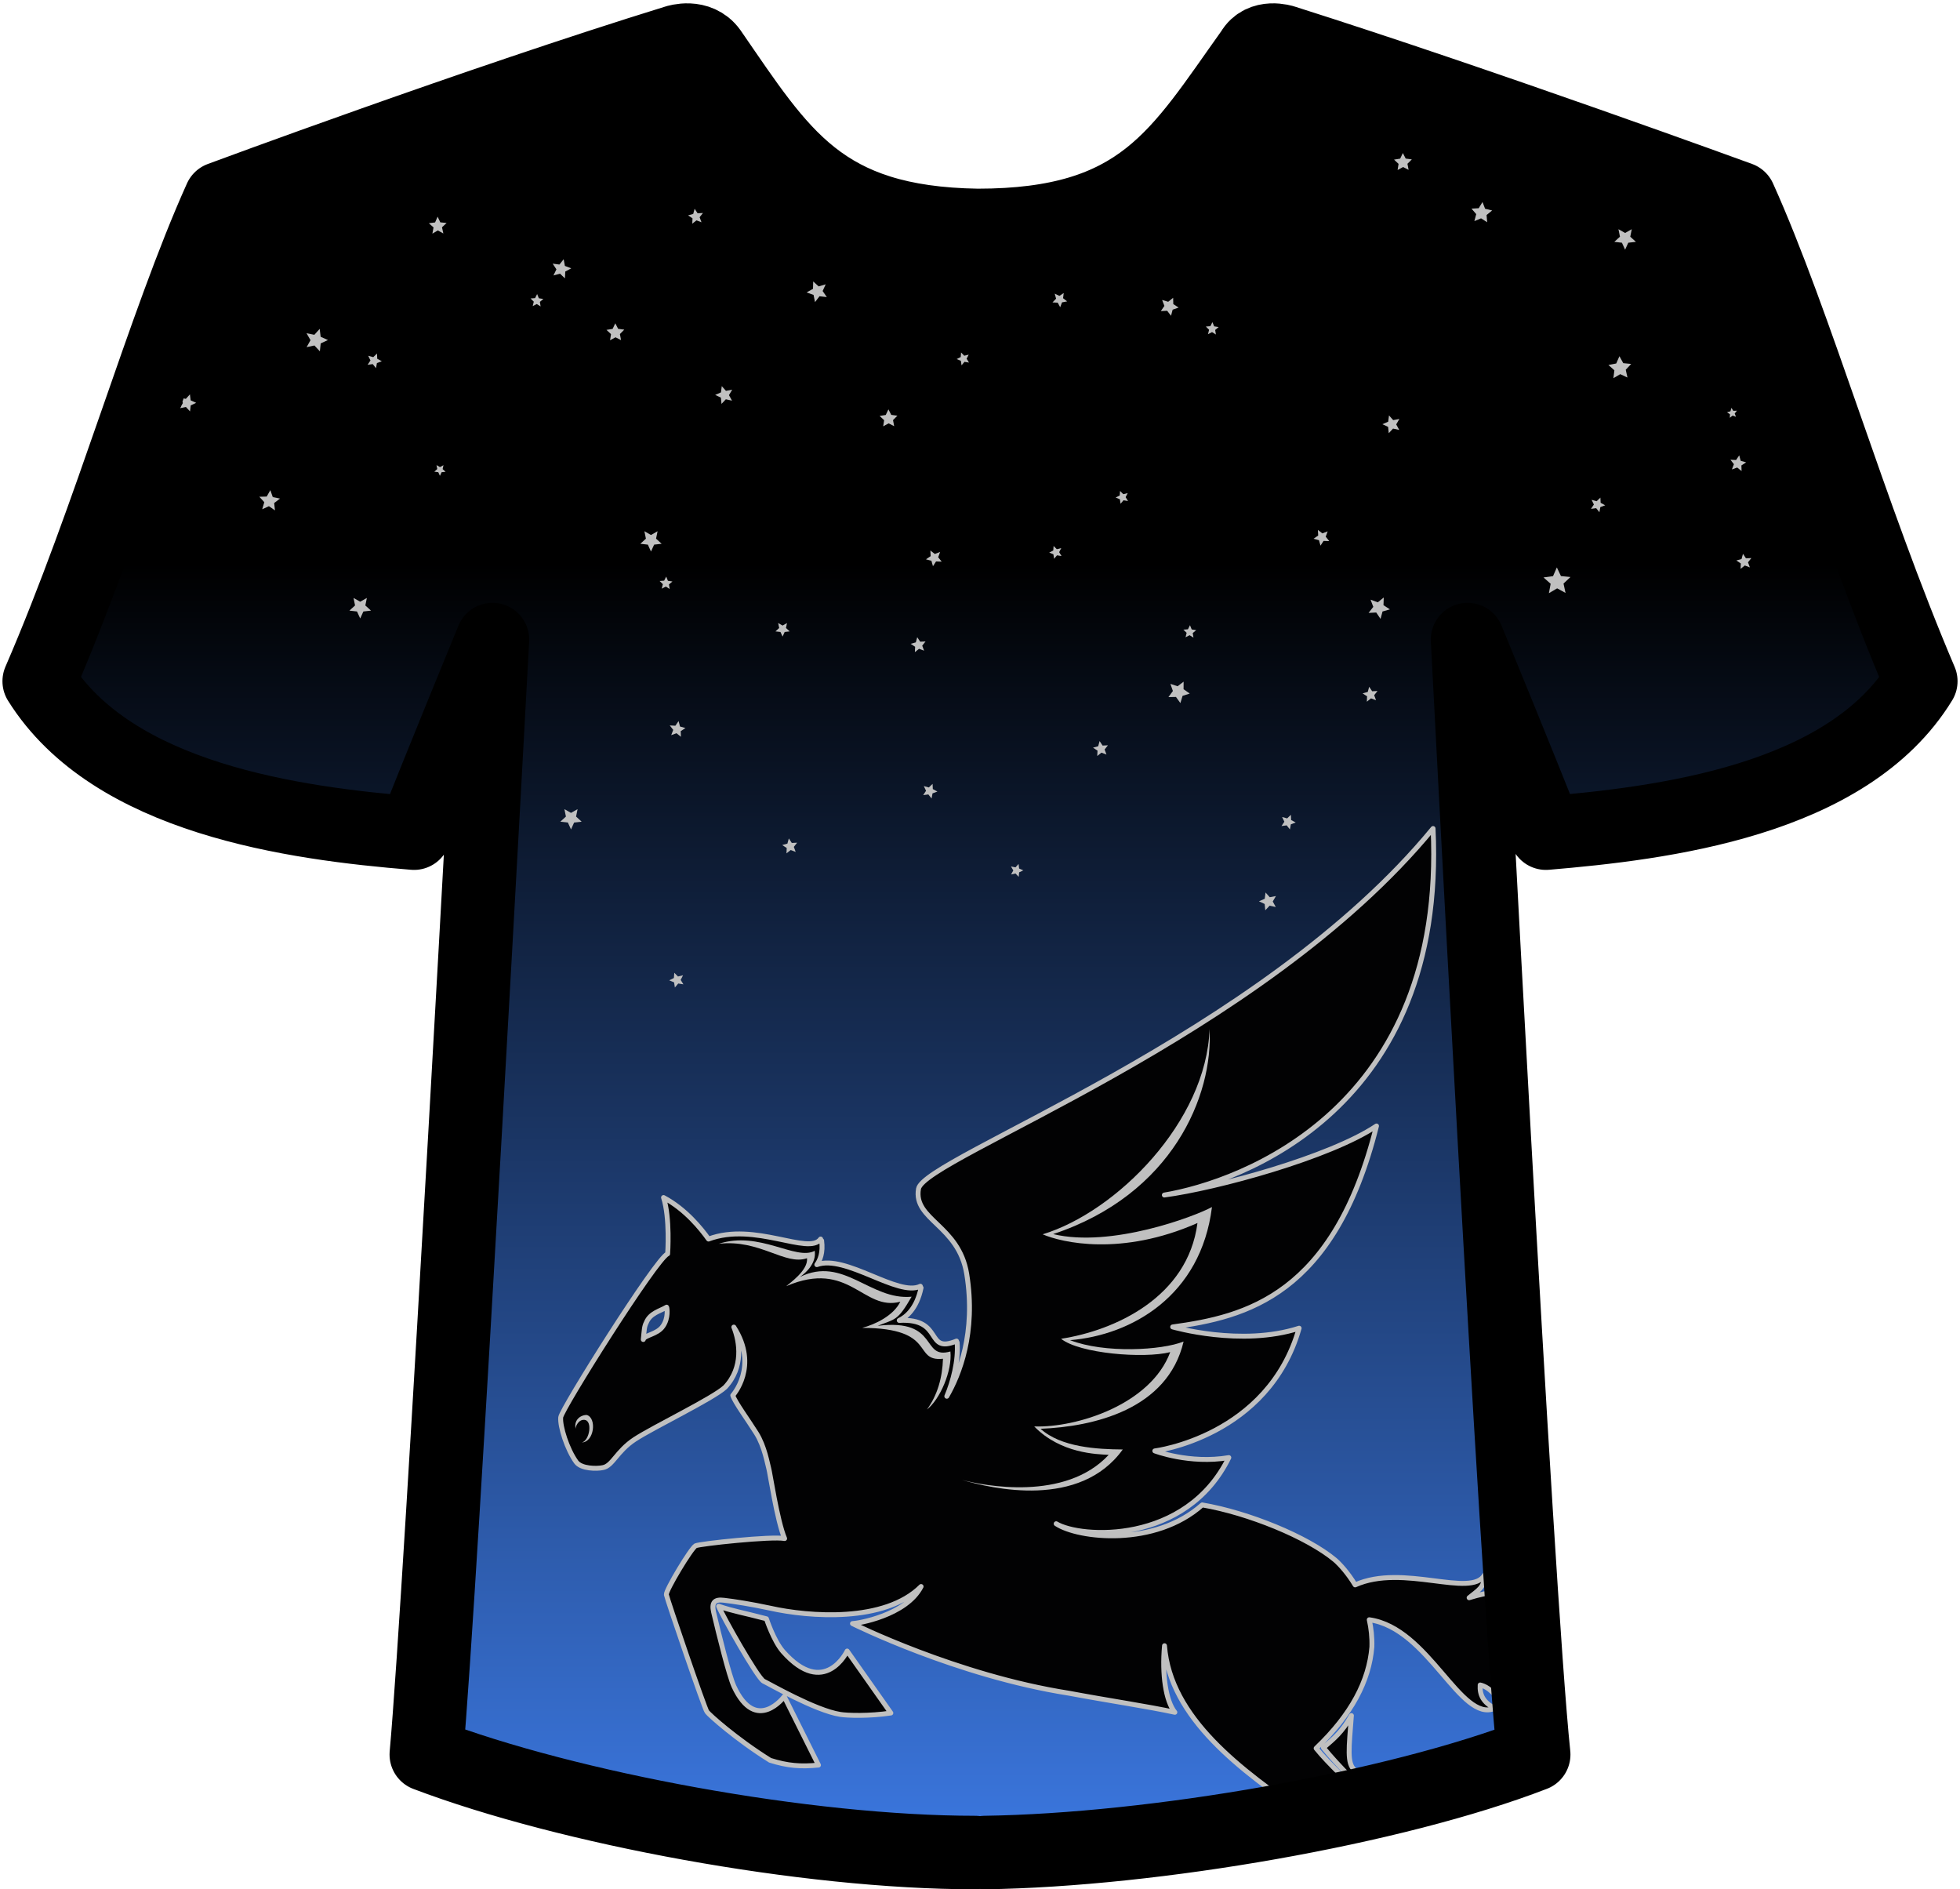 <?xml version="1.0" encoding="UTF-8" standalone="no"?><svg xmlns:dc="http://purl.org/dc/elements/1.1/" xmlns:cc="http://creativecommons.org/ns#" xmlns:rdf="http://www.w3.org/1999/02/22-rdf-syntax-ns#" xmlns:svg="http://www.w3.org/2000/svg" xmlns="http://www.w3.org/2000/svg" xmlns:xlink="http://www.w3.org/1999/xlink" xmlns:sodipodi="http://sodipodi.sourceforge.net/DTD/sodipodi-0.dtd" xmlns:inkscape="http://www.inkscape.org/namespaces/inkscape" version="1.1" id="Layer_1" x="0px" y="0px" viewBox="0 0 80 77.1" style="enable-background:new 0 0 80 77.1;" xml:space="preserve" ><defs id="defs9"><linearGradient id="linearGradient2583"><stop style="stop-color:#3e7deb;stop-opacity:1" offset="0" id="stop2579" /><stop style="stop-color:#000000;stop-opacity:1" offset="1" id="stop2581" /></linearGradient><linearGradient xlink:href="#linearGradient2583" id="linearGradient2587" gradientUnits="userSpaceOnUse" x1="40.55" y1="77.898" x2="40.55" y2="22.989" /></defs><style type="text/css" id="style2"> .st0{fill:none;stroke:#000000;stroke-width:3;stroke-linecap:round;stroke-linejoin:round;} </style><g id="layer4" style="display:inline"><path style="opacity:1;fill:url(#linearGradient2587);fill-opacity:1;fill-rule:nonzero;stroke:none;stroke-width:2;stroke-linecap:round;stroke-linejoin:round;stroke-miterlimit:4;stroke-dasharray:none;stroke-dashoffset:0;stroke-opacity:1;paint-order:markers fill stroke" d="m 28.113,1.637 c -0.287,-0.013 -0.514,0.062 -0.514,0.062 C 19.5,4.199 9,8.1 9,8.1 6.7,13.2 4.5,21.101 1.6,27.801 c 3,4.8 10.401,5.799 15.301,6.199 1.1,-2.8 3.199,-7.9 3.199,-7.9 0,0 -2.099,38.9 -2.699,45.5 5.8,2.2 15.5,4 22.4,4 h 0.398 c 6.9,-0.1 16.7,-1.8 22.4,-4 -0.7,-6.6 -2.699,-45.5 -2.699,-45.5 0,0 2.099,5.1 3.199,7.9 4.7,-0.4 12.301,-1.299 15.301,-6.199 C 75.5,21.001 73.3,13.2 71,8.1 c 0,0 -10.4,-3.8 -18.6,-6.4 0,0 -0.901,-0.3 -1.301,0.4 -3,4.2 -4.499,7.1 -11.199,7.1 C 33.5,9.099 31.9,6.3 29,2.1 c -0.25,-0.35 -0.599,-0.45 -0.887,-0.463 z" id="rect2567" /><path style="opacity:1;fill:#c0c0c0;fill-opacity:1;fill-rule:nonzero;stroke:none;stroke-width:0.2;stroke-linecap:round;stroke-linejoin:round;stroke-miterlimit:4;stroke-dasharray:none;stroke-dashoffset:0;stroke-opacity:1;paint-order:markers fill stroke" id="path3581" d="m 25.349,13.88 -0.226,-0.115 -0.223,0.121 0.039,-0.25 -0.184,-0.174 0.25,-0.04 0.109,-0.229 0.116,0.226 0.251,0.033 -0.179,0.18 z" /><path style="opacity:1;fill:#c0c0c0;fill-opacity:1;fill-rule:nonzero;stroke:none;stroke-width:0.2;stroke-linecap:round;stroke-linejoin:round;stroke-miterlimit:4;stroke-dasharray:none;stroke-dashoffset:0;stroke-opacity:1;paint-order:markers fill stroke" id="path3583" d="m 60.701,9.07 -0.249,-0.16 -0.273,0.114 0.075,-0.286 -0.193,-0.224 0.295,-0.017 0.154,-0.253 0.107,0.276 0.288,0.068 -0.229,0.187 z" /><path style="opacity:1;fill:#c0c0c0;fill-opacity:1;fill-rule:nonzero;stroke:none;stroke-width:0.2;stroke-linecap:round;stroke-linejoin:round;stroke-miterlimit:4;stroke-dasharray:none;stroke-dashoffset:0;stroke-opacity:1;paint-order:markers fill stroke" id="path3585" d="m 48.179,28.692 -0.18,-0.25 -0.308,0.006 0.182,-0.249 -0.101,-0.291 0.293,0.097 0.246,-0.186 -0.002,0.308 0.253,0.176 -0.294,0.094 z" /><path style="opacity:1;fill:#c0c0c0;fill-opacity:1;fill-rule:nonzero;stroke:none;stroke-width:0.2;stroke-linecap:round;stroke-linejoin:round;stroke-miterlimit:4;stroke-dasharray:none;stroke-dashoffset:0;stroke-opacity:1;paint-order:markers fill stroke" id="path3587" d="m 47.797,12.887 -0.158,-0.205 -0.258,0.014 0.146,-0.213 -0.093,-0.241 0.248,0.073 0.201,-0.163 0.007,0.258 0.217,0.141 -0.244,0.087 z" /><path style="opacity:1;fill:#c0c0c0;fill-opacity:1;fill-rule:nonzero;stroke:none;stroke-width:0.2;stroke-linecap:round;stroke-linejoin:round;stroke-miterlimit:4;stroke-dasharray:none;stroke-dashoffset:0;stroke-opacity:1;paint-order:markers fill stroke" id="path3589" d="m 57.494,6.932 -0.226,-0.115 -0.223,0.121 0.039,-0.25 -0.184,-0.174 0.25,-0.04 0.109,-0.229 0.116,0.226 0.251,0.033 -0.179,0.18 z" /><path style="opacity:1;fill:#c0c0c0;fill-opacity:1;fill-rule:nonzero;stroke:none;stroke-width:0.2;stroke-linecap:round;stroke-linejoin:round;stroke-miterlimit:4;stroke-dasharray:none;stroke-dashoffset:0;stroke-opacity:1;paint-order:markers fill stroke" id="path3591" d="m 66.427,15.407 -0.294,-0.138 -0.28,0.164 0.04,-0.322 -0.243,-0.216 0.319,-0.062 0.13,-0.297 0.157,0.284 0.323,0.032 -0.222,0.237 z" /><path style="opacity:1;fill:#c0c0c0;fill-opacity:1;fill-rule:nonzero;stroke:none;stroke-width:0.2;stroke-linecap:round;stroke-linejoin:round;stroke-miterlimit:4;stroke-dasharray:none;stroke-dashoffset:0;stroke-opacity:1;paint-order:markers fill stroke" id="path3593" d="m 36.497,17.392 -0.226,-0.115 -0.223,0.121 0.039,-0.25 -0.184,-0.174 0.25,-0.04 0.109,-0.229 0.116,0.226 0.251,0.033 -0.179,0.18 z" /><path style="opacity:1;fill:#c0c0c0;fill-opacity:1;fill-rule:nonzero;stroke:none;stroke-width:0.2;stroke-linecap:round;stroke-linejoin:round;stroke-miterlimit:4;stroke-dasharray:none;stroke-dashoffset:0;stroke-opacity:1;paint-order:markers fill stroke" id="path3597" d="m 28.632,9.07 -0.205,-0.077 -0.171,0.136 0.01,-0.219 -0.183,-0.121 0.211,-0.058 0.058,-0.211 0.121,0.183 0.219,-0.01 -0.136,0.171 z" /><path style="opacity:1;fill:#c0c0c0;fill-opacity:1;fill-rule:nonzero;stroke:none;stroke-width:0.2;stroke-linecap:round;stroke-linejoin:round;stroke-miterlimit:4;stroke-dasharray:none;stroke-dashoffset:0;stroke-opacity:1;paint-order:markers fill stroke" id="path3599" d="m 11.224,20.828 -0.248,-0.171 -0.274,0.125 0.086,-0.288 -0.203,-0.222 0.301,-0.008 0.148,-0.262 0.1,0.284 0.295,0.06 -0.239,0.183 z" /><path style="opacity:1;fill:#c0c0c0;fill-opacity:1;fill-rule:nonzero;stroke:none;stroke-width:0.2;stroke-linecap:round;stroke-linejoin:round;stroke-miterlimit:4;stroke-dasharray:none;stroke-dashoffset:0;stroke-opacity:1;paint-order:markers fill stroke" id="path3601" d="m 15.347,15.025 -0.132,-0.166 -0.211,0.028 0.117,-0.177 -0.092,-0.192 0.205,0.057 0.154,-0.147 0.009,0.212 0.187,0.101 -0.199,0.075 z" /><path style="opacity:1;fill:#c0c0c0;fill-opacity:1;fill-rule:nonzero;stroke:none;stroke-width:0.2;stroke-linecap:round;stroke-linejoin:round;stroke-miterlimit:4;stroke-dasharray:none;stroke-dashoffset:0;stroke-opacity:1;paint-order:markers fill stroke" id="path3603" d="m 26.571,22.508 -0.128,-0.282 -0.307,-0.035 0.228,-0.209 -0.062,-0.303 0.269,0.153 0.269,-0.153 -0.062,0.303 0.228,0.209 -0.307,0.035 z" /><path style="opacity:1;fill:#c0c0c0;fill-opacity:1;fill-rule:nonzero;stroke:none;stroke-width:0.2;stroke-linecap:round;stroke-linejoin:round;stroke-miterlimit:4;stroke-dasharray:none;stroke-dashoffset:0;stroke-opacity:1;paint-order:markers fill stroke" id="path3605" d="m 48.713,26.02 -0.158,-0.098 -0.165,0.085 0.044,-0.181 -0.132,-0.131 0.185,-0.014 0.084,-0.166 0.07,0.172 0.184,0.028 -0.142,0.12 z" /><path style="opacity:1;fill:#c0c0c0;fill-opacity:1;fill-rule:nonzero;stroke:none;stroke-width:0.2;stroke-linecap:round;stroke-linejoin:round;stroke-miterlimit:4;stroke-dasharray:none;stroke-dashoffset:0;stroke-opacity:1;paint-order:markers fill stroke" id="path3607" d="m 49.629,13.651 -0.158,-0.098 -0.165,0.085 0.044,-0.181 -0.132,-0.131 0.185,-0.014 0.084,-0.166 0.07,0.172 0.184,0.028 -0.142,0.12 z" /><path style="opacity:1;fill:#c0c0c0;fill-opacity:1;fill-rule:nonzero;stroke:none;stroke-width:0.2;stroke-linecap:round;stroke-linejoin:round;stroke-miterlimit:4;stroke-dasharray:none;stroke-dashoffset:0;stroke-opacity:1;paint-order:markers fill stroke" id="path3609" d="m 57.112,17.545 -0.252,-0.055 -0.177,0.188 -0.025,-0.257 -0.233,-0.11 0.236,-0.103 0.033,-0.256 0.171,0.193 0.253,-0.048 -0.13,0.222 z" /><path style="opacity:1;fill:#c0c0c0;fill-opacity:1;fill-rule:nonzero;stroke:none;stroke-width:0.2;stroke-linecap:round;stroke-linejoin:round;stroke-miterlimit:4;stroke-dasharray:none;stroke-dashoffset:0;stroke-opacity:1;paint-order:markers fill stroke" id="path3611" d="m 46.041,20.446 -0.184,-0.03 -0.12,0.142 -0.028,-0.184 -0.172,-0.07 0.166,-0.084 0.014,-0.185 0.131,0.132 0.181,-0.044 -0.085,0.165 z" /><path style="opacity:1;fill:#c0c0c0;fill-opacity:1;fill-rule:nonzero;stroke:none;stroke-width:0.2;stroke-linecap:round;stroke-linejoin:round;stroke-miterlimit:4;stroke-dasharray:none;stroke-dashoffset:0;stroke-opacity:1;paint-order:markers fill stroke" id="path3613" d="m 37.718,26.554 -0.205,-0.077 -0.171,0.136 0.01,-0.219 -0.183,-0.121 0.211,-0.058 0.058,-0.211 0.121,0.183 0.219,-0.01 -0.136,0.171 z" /><path style="opacity:1;fill:#c0c0c0;fill-opacity:1;fill-rule:nonzero;stroke:none;stroke-width:0.2;stroke-linecap:round;stroke-linejoin:round;stroke-miterlimit:4;stroke-dasharray:none;stroke-dashoffset:0;stroke-opacity:1;paint-order:markers fill stroke" id="path3615" d="m 52.073,37.015 -0.252,-0.055 -0.177,0.188 -0.025,-0.257 -0.233,-0.11 0.236,-0.103 0.033,-0.256 0.171,0.193 0.253,-0.048 -0.13,0.222 z" /><path style="opacity:1;fill:#c0c0c0;fill-opacity:1;fill-rule:nonzero;stroke:none;stroke-width:0.2;stroke-linecap:round;stroke-linejoin:round;stroke-miterlimit:4;stroke-dasharray:none;stroke-dashoffset:0;stroke-opacity:1;paint-order:markers fill stroke" id="path3617" d="m 56.348,25.256 -0.175,-0.26 -0.313,0.016 0.193,-0.247 -0.112,-0.293 0.295,0.108 0.244,-0.197 -0.011,0.314 0.263,0.171 -0.302,0.086 z" /><path style="opacity:1;fill:#c0c0c0;fill-opacity:1;fill-rule:nonzero;stroke:none;stroke-width:0.2;stroke-linecap:round;stroke-linejoin:round;stroke-miterlimit:4;stroke-dasharray:none;stroke-dashoffset:0;stroke-opacity:1;paint-order:markers fill stroke" id="path3619" d="m 39.551,14.796 -0.184,-0.03 -0.12,0.142 -0.028,-0.184 -0.172,-0.07 0.166,-0.084 0.014,-0.185 0.131,0.132 0.181,-0.044 -0.085,0.165 z" /><path style="opacity:1;fill:#c0c0c0;fill-opacity:1;fill-rule:nonzero;stroke:none;stroke-width:0.2;stroke-linecap:round;stroke-linejoin:round;stroke-miterlimit:4;stroke-dasharray:none;stroke-dashoffset:0;stroke-opacity:1;paint-order:markers fill stroke" id="path3621" d="m 33.748,12.124 -0.299,-0.034 -0.183,0.239 -0.06,-0.295 -0.284,-0.1 0.262,-0.148 0.008,-0.301 0.222,0.203 0.288,-0.086 -0.125,0.274 z" /><path style="opacity:1;fill:#c0c0c0;fill-opacity:1;fill-rule:nonzero;stroke:none;stroke-width:0.2;stroke-linecap:round;stroke-linejoin:round;stroke-miterlimit:4;stroke-dasharray:none;stroke-dashoffset:0;stroke-opacity:1;paint-order:markers fill stroke" id="path3623" d="m 65.282,20.904 -0.132,-0.166 -0.211,0.028 0.117,-0.177 -0.092,-0.192 0.205,0.057 0.154,-0.147 0.009,0.212 0.187,0.101 -0.199,0.075 z" /><path style="opacity:1;fill:#c0c0c0;fill-opacity:1;fill-rule:nonzero;stroke:none;stroke-width:0.2;stroke-linecap:round;stroke-linejoin:round;stroke-miterlimit:4;stroke-dasharray:none;stroke-dashoffset:0;stroke-opacity:1;paint-order:markers fill stroke" id="path3625" d="m 70.856,17.01 -0.137,-0.051 -0.114,0.091 0.006,-0.146 -0.122,-0.08 0.141,-0.039 0.039,-0.141 0.08,0.122 0.146,-0.006 -0.091,0.114 z" /><path style="opacity:1;fill:#c0c0c0;fill-opacity:1;fill-rule:nonzero;stroke:none;stroke-width:0.2;stroke-linecap:round;stroke-linejoin:round;stroke-miterlimit:4;stroke-dasharray:none;stroke-dashoffset:0;stroke-opacity:1;paint-order:markers fill stroke" id="path3627" d="m 71.085,19.224 -0.179,-0.145 -0.217,0.079 0.083,-0.215 -0.142,-0.182 0.23,0.012 0.129,-0.191 0.06,0.223 0.222,0.063 -0.193,0.126 z" /><path style="opacity:1;fill:#c0c0c0;fill-opacity:1;fill-rule:nonzero;stroke:none;stroke-width:0.2;stroke-linecap:round;stroke-linejoin:round;stroke-miterlimit:4;stroke-dasharray:none;stroke-dashoffset:0;stroke-opacity:1;paint-order:markers fill stroke" id="path3629" d="m 22.066,12.505 -0.158,-0.098 -0.165,0.085 0.044,-0.181 -0.132,-0.131 0.185,-0.014 0.084,-0.166 0.07,0.172 0.184,0.028 -0.142,0.12 z" /><path style="opacity:1;fill:#c0c0c0;fill-opacity:1;fill-rule:nonzero;stroke:none;stroke-width:0.2;stroke-linecap:round;stroke-linejoin:round;stroke-miterlimit:4;stroke-dasharray:none;stroke-dashoffset:0;stroke-opacity:1;paint-order:markers fill stroke" id="path3631" d="m 23.059,11.36 -0.201,-0.192 -0.268,0.073 0.121,-0.25 -0.153,-0.232 0.275,0.037 0.174,-0.217 0.05,0.273 0.26,0.098 -0.245,0.132 z" /><path style="opacity:1;fill:#c0c0c0;fill-opacity:1;fill-rule:nonzero;stroke:none;stroke-width:0.2;stroke-linecap:round;stroke-linejoin:round;stroke-miterlimit:4;stroke-dasharray:none;stroke-dashoffset:0;stroke-opacity:1;paint-order:markers fill stroke" id="path3633" d="m 13.056,14.338 -0.222,-0.239 -0.319,0.068 0.159,-0.285 -0.163,-0.283 0.32,0.063 0.218,-0.242 0.039,0.324 0.298,0.133 -0.296,0.137 z" /><path style="opacity:1;fill:#c0c0c0;fill-opacity:1;fill-rule:nonzero;stroke:none;stroke-width:0.2;stroke-linecap:round;stroke-linejoin:round;stroke-miterlimit:4;stroke-dasharray:none;stroke-dashoffset:0;stroke-opacity:1;paint-order:markers fill stroke" id="path3635" d="m 18.096,9.528 -0.226,-0.124 -0.222,0.13 0.048,-0.253 -0.193,-0.171 0.256,-0.033 0.103,-0.236 0.11,0.233 0.257,0.025 -0.188,0.177 z" /><path style="opacity:1;fill:#c0c0c0;fill-opacity:1;fill-rule:nonzero;stroke:none;stroke-width:0.2;stroke-linecap:round;stroke-linejoin:round;stroke-miterlimit:4;stroke-dasharray:none;stroke-dashoffset:0;stroke-opacity:1;paint-order:markers fill stroke" id="path3637" d="m 27.334,24.035 -0.158,-0.098 -0.165,0.085 0.044,-0.181 -0.132,-0.131 0.185,-0.014 0.084,-0.166 0.07,0.172 0.184,0.028 -0.142,0.12 z" /><path style="opacity:1;fill:#c0c0c0;fill-opacity:1;fill-rule:nonzero;stroke:none;stroke-width:0.2;stroke-linecap:round;stroke-linejoin:round;stroke-miterlimit:4;stroke-dasharray:none;stroke-dashoffset:0;stroke-opacity:1;paint-order:markers fill stroke" id="path3639" d="m 27.792,30.067 -0.179,-0.145 -0.217,0.079 0.083,-0.215 -0.142,-0.182 0.23,0.012 0.129,-0.191 0.06,0.223 0.222,0.063 -0.193,0.126 z" /><path style="opacity:1;fill:#c0c0c0;fill-opacity:1;fill-rule:nonzero;stroke:none;stroke-width:0.2;stroke-linecap:round;stroke-linejoin:round;stroke-miterlimit:4;stroke-dasharray:none;stroke-dashoffset:0;stroke-opacity:1;paint-order:markers fill stroke" id="path3641" d="m 38.024,32.586 -0.132,-0.166 -0.211,0.028 0.117,-0.177 -0.092,-0.192 0.205,0.057 0.154,-0.147 0.009,0.212 0.187,0.101 -0.199,0.075 z" /><path style="opacity:1;fill:#c0c0c0;fill-opacity:1;fill-rule:nonzero;stroke:none;stroke-width:0.2;stroke-linecap:round;stroke-linejoin:round;stroke-miterlimit:4;stroke-dasharray:none;stroke-dashoffset:0;stroke-opacity:1;paint-order:markers fill stroke" id="path3643" d="m 54.255,22.081 -0.231,-0.008 -0.126,0.194 -0.063,-0.222 -0.223,-0.06 0.192,-0.129 -0.012,-0.231 0.182,0.142 0.216,-0.083 -0.079,0.217 z" /><path style="opacity:1;fill:#c0c0c0;fill-opacity:1;fill-rule:nonzero;stroke:none;stroke-width:0.2;stroke-linecap:round;stroke-linejoin:round;stroke-miterlimit:4;stroke-dasharray:none;stroke-dashoffset:0;stroke-opacity:1;paint-order:markers fill stroke" id="path3645" d="m 38.437,22.921 -0.231,-0.008 -0.126,0.194 -0.063,-0.222 -0.223,-0.06 0.192,-0.129 -0.012,-0.231 0.182,0.142 0.216,-0.083 -0.079,0.217 z" /><path style="opacity:1;fill:#c0c0c0;fill-opacity:1;fill-rule:nonzero;stroke:none;stroke-width:0.2;stroke-linecap:round;stroke-linejoin:round;stroke-miterlimit:4;stroke-dasharray:none;stroke-dashoffset:0;stroke-opacity:1;paint-order:markers fill stroke" id="path3647" d="m 29.878,16.35 -0.252,-0.055 -0.177,0.188 -0.025,-0.257 -0.233,-0.11 0.236,-0.103 0.033,-0.256 0.171,0.193 0.254,-0.048 -0.131,0.223 z" /><path style="opacity:1;fill:#c0c0c0;fill-opacity:1;fill-rule:nonzero;stroke:none;stroke-width:0.2;stroke-linecap:round;stroke-linejoin:round;stroke-miterlimit:4;stroke-dasharray:none;stroke-dashoffset:0;stroke-opacity:1;paint-order:markers fill stroke" id="path3649" d="m 43.557,12.3 -0.209,0.039 -0.075,0.199 -0.101,-0.187 -0.213,-0.009 0.147,-0.154 -0.057,-0.205 0.192,0.092 0.177,-0.117 -0.028,0.211 z" /><path style="opacity:1;fill:#c0c0c0;fill-opacity:1;fill-rule:nonzero;stroke:none;stroke-width:0.2;stroke-linecap:round;stroke-linejoin:round;stroke-miterlimit:4;stroke-dasharray:none;stroke-dashoffset:0;stroke-opacity:1;paint-order:markers fill stroke" id="path3651" d="m 31.942,25.978 -0.086,-0.188 -0.205,-0.023 0.152,-0.139 -0.041,-0.202 0.18,0.102 0.18,-0.102 -0.041,0.202 0.152,0.139 -0.205,0.023 z" /><path style="opacity:1;fill:#c0c0c0;fill-opacity:1;fill-rule:nonzero;stroke:none;stroke-width:0.2;stroke-linecap:round;stroke-linejoin:round;stroke-miterlimit:4;stroke-dasharray:none;stroke-dashoffset:0;stroke-opacity:1;paint-order:markers fill stroke" id="path3653" d="m 43.328,22.692 -0.184,-0.03 -0.12,0.142 -0.028,-0.184 -0.172,-0.07 0.166,-0.084 0.014,-0.186 0.131,0.132 0.181,-0.045 -0.085,0.166 z" /><path style="opacity:1;fill:#c0c0c0;fill-opacity:1;fill-rule:nonzero;stroke:none;stroke-width:0.2;stroke-linecap:round;stroke-linejoin:round;stroke-miterlimit:4;stroke-dasharray:none;stroke-dashoffset:0;stroke-opacity:1;paint-order:markers fill stroke" id="path3655" d="m 32.477,34.766 -0.205,-0.077 -0.171,0.136 0.01,-0.219 -0.183,-0.121 0.211,-0.058 0.058,-0.211 0.121,0.183 0.219,-0.01 -0.136,0.171 z" /><path style="opacity:1;fill:#c0c0c0;fill-opacity:1;fill-rule:nonzero;stroke:none;stroke-width:0.2;stroke-linecap:round;stroke-linejoin:round;stroke-miterlimit:4;stroke-dasharray:none;stroke-dashoffset:0;stroke-opacity:1;paint-order:markers fill stroke" id="path3657" d="m 45.162,30.792 -0.205,-0.077 -0.171,0.136 0.01,-0.219 -0.183,-0.121 0.211,-0.058 0.058,-0.211 0.121,0.183 0.219,-0.01 -0.136,0.171 z" /><path style="opacity:1;fill:#c0c0c0;fill-opacity:1;fill-rule:nonzero;stroke:none;stroke-width:0.2;stroke-linecap:round;stroke-linejoin:round;stroke-miterlimit:4;stroke-dasharray:none;stroke-dashoffset:0;stroke-opacity:1;paint-order:markers fill stroke" id="path3659" d="m 56.165,28.576 -0.205,-0.077 -0.171,0.136 0.01,-0.219 -0.183,-0.121 0.211,-0.058 0.058,-0.211 0.121,0.183 0.219,-0.01 -0.136,0.171 z" /><path style="opacity:1;fill:#c0c0c0;fill-opacity:1;fill-rule:nonzero;stroke:none;stroke-width:0.2;stroke-linecap:round;stroke-linejoin:round;stroke-miterlimit:4;stroke-dasharray:none;stroke-dashoffset:0;stroke-opacity:1;paint-order:markers fill stroke" id="path3661" d="m 18.187,19.253 -0.162,0.017 -0.069,0.148 -0.067,-0.149 -0.162,-0.02 0.121,-0.109 -0.031,-0.16 0.141,0.082 0.143,-0.079 -0.034,0.16 z" /><path style="opacity:1;fill:#c0c0c0;fill-opacity:1;fill-rule:nonzero;stroke:none;stroke-width:0.2;stroke-linecap:round;stroke-linejoin:round;stroke-miterlimit:4;stroke-dasharray:none;stroke-dashoffset:0;stroke-opacity:1;paint-order:markers fill stroke" id="path3663" d="m 23.307,33.849 -0.128,-0.282 -0.308,-0.035 0.228,-0.209 -0.062,-0.303 0.269,0.153 0.269,-0.153 -0.062,0.303 0.228,0.209 -0.308,0.035 z" /><path style="opacity:1;fill:#c0c0c0;fill-opacity:1;fill-rule:nonzero;stroke:none;stroke-width:0.2;stroke-linecap:round;stroke-linejoin:round;stroke-miterlimit:4;stroke-dasharray:none;stroke-dashoffset:0;stroke-opacity:1;paint-order:markers fill stroke" id="path3665" d="m 52.65,33.849 -0.133,-0.167 -0.211,0.028 0.117,-0.177 -0.092,-0.192 0.205,0.057 0.154,-0.147 0.009,0.213 0.187,0.101 -0.199,0.075 z" /><path style="opacity:1;fill:#c0c0c0;fill-opacity:1;fill-rule:nonzero;stroke:none;stroke-width:0.2;stroke-linecap:round;stroke-linejoin:round;stroke-miterlimit:4;stroke-dasharray:none;stroke-dashoffset:0;stroke-opacity:1;paint-order:markers fill stroke" id="path3667" d="m 41.579,35.784 -0.128,-0.137 -0.183,0.039 0.091,-0.164 -0.094,-0.162 0.184,0.036 0.125,-0.139 0.023,0.186 0.171,0.076 -0.17,0.079 z" /><path style="opacity:1;fill:#c0c0c0;fill-opacity:1;fill-rule:nonzero;stroke:none;stroke-width:0.2;stroke-linecap:round;stroke-linejoin:round;stroke-miterlimit:4;stroke-dasharray:none;stroke-dashoffset:0;stroke-opacity:1;paint-order:markers fill stroke" id="path3669" d="m 27.895,40.17 -0.211,-0.034 -0.138,0.163 -0.033,-0.211 -0.198,-0.081 0.191,-0.096 0.016,-0.213 0.151,0.152 0.207,-0.051 -0.098,0.19 z" /><path style="opacity:1;fill:#c0c0c0;fill-opacity:1;fill-rule:nonzero;stroke:none;stroke-width:0.2;stroke-linecap:round;stroke-linejoin:round;stroke-miterlimit:4;stroke-dasharray:none;stroke-dashoffset:0;stroke-opacity:1;paint-order:markers fill stroke" id="path3671" d="m 71.424,23.155 -0.207,-0.078 -0.173,0.138 0.01,-0.221 -0.184,-0.122 0.213,-0.059 0.059,-0.213 0.122,0.184 0.221,-0.01 -0.138,0.173 z" /><path style="opacity:1;fill:#c0c0c0;fill-opacity:1;fill-rule:nonzero;stroke:none;stroke-width:0.2;stroke-linecap:round;stroke-linejoin:round;stroke-miterlimit:4;stroke-dasharray:none;stroke-dashoffset:0;stroke-opacity:1;paint-order:markers fill stroke" id="path3673" d="m 66.331,10.19 -0.13,-0.285 -0.311,-0.035 0.231,-0.211 -0.062,-0.306 0.272,0.154 0.272,-0.154 -0.062,0.306 0.231,0.211 -0.311,0.035 z" /><path style="opacity:1;fill:#c0c0c0;fill-opacity:1;fill-rule:nonzero;stroke:none;stroke-width:0.2;stroke-linecap:round;stroke-linejoin:round;stroke-miterlimit:4;stroke-dasharray:none;stroke-dashoffset:0;stroke-opacity:1;paint-order:markers fill stroke" id="path3675" d="m 7.756,16.789 -0.168,-0.181 -0.242,0.051 0.12,-0.216 -0.123,-0.214 0.243,0.048 0.166,-0.184 0.03,0.245 0.226,0.101 -0.224,0.104 z" /><path style="opacity:1;fill:#c0c0c0;fill-opacity:1;fill-rule:nonzero;stroke:none;stroke-width:0.2;stroke-linecap:round;stroke-linejoin:round;stroke-miterlimit:4;stroke-dasharray:none;stroke-dashoffset:0;stroke-opacity:1;paint-order:markers fill stroke" id="path3677" d="m 14.702,25.239 -0.13,-0.285 -0.311,-0.035 0.231,-0.211 -0.062,-0.306 0.272,0.154 0.272,-0.154 -0.062,0.306 0.231,0.211 -0.311,0.035 z" /><path style="opacity:1;fill:#c0c0c0;fill-opacity:1;fill-rule:nonzero;stroke:none;stroke-width:0.2;stroke-linecap:round;stroke-linejoin:round;stroke-miterlimit:4;stroke-dasharray:none;stroke-dashoffset:0;stroke-opacity:1;paint-order:markers fill stroke" id="path3679" d="m 63.9,24.197 -0.343,-0.187 -0.337,0.198 0.072,-0.384 -0.292,-0.26 0.388,-0.05 0.157,-0.358 0.167,0.353 0.389,0.038 -0.284,0.268 z" /></g><g id="layer5" style="display:inline"><path style="display:inline;fill:#020203;fill-opacity:1;stroke:#c0c0c0;stroke-width:0.2;stroke-linecap:round;stroke-linejoin:round;stroke-opacity:1;stroke-miterlimit:4;stroke-dasharray:none" d="m 58.492,33.811 c -7.029,8.557 -20.781,13.43 -21.002,14.703 -0.221,1.273 1.646,1.477 1.969,3.48 0.385,2.4 -0.309,4.111 -0.814,4.986 0.251,-0.595 0.479,-1.451 0.422,-2.197 -0.008,0.003 -0.014,0.005 -0.021,0.008 -0.001,-0.021 -0.002,-0.043 -0.004,-0.064 -1.305,0.539 -0.499,-0.943 -2.338,-0.842 0.279,-0.133 0.712,-0.473 0.891,-1.332 -0.016,0.008 -0.032,0.015 -0.049,0.021 0.006,-0.027 0.014,-0.056 0.02,-0.084 -0.909,0.444 -3.046,-1.309 -4.227,-0.881 0.126,-0.171 0.263,-0.48 0.197,-0.98 -0.009,0.013 -0.019,0.027 -0.029,0.039 -0.003,-0.034 -0.007,-0.069 -0.012,-0.105 -0.477,0.682 -2.684,-0.711 -4.576,0.002 -0.294,-0.415 -0.939,-1.22 -1.836,-1.695 0.272,0.849 0.168,2.297 0.168,2.297 -0.462,0.185 -4.331,6.332 -4.365,6.672 -0.034,0.374 0.255,1.292 0.629,1.818 0.204,0.289 0.848,0.287 1.086,0.236 0.407,-0.068 0.56,-0.662 1.307,-1.154 0.747,-0.492 3.197,-1.669 3.689,-2.127 0.761,-0.812 0.594,-1.857 0.355,-2.455 1.033,1.603 -0.043,2.787 -0.043,2.787 0.085,0.272 0.623,1.002 0.963,1.545 0.34,0.543 0.455,1.266 0.506,1.436 0.051,0.17 0.343,2.148 0.648,2.861 -0.526,-0.102 -3.446,0.21 -3.633,0.295 -0.187,0.102 -1.222,1.823 -1.195,1.994 0.033,0.187 1.563,4.671 1.658,4.781 0.079,0.116 1.191,1.117 2.578,1.98 0.716,0.224 1.239,0.267 1.973,0.195 L 32.01,69.234 c 0,0 -1.148,1.546 -2.055,-0.418 -0.202,-0.45 -0.604,-2.076 -0.828,-3.025 -0.088,-0.384 0.029,-0.537 0.42,-0.486 0.441,0.051 1.087,0.152 1.885,0.322 1.596,0.357 4.68,0.596 6.164,-0.883 -0.609,1.183 -2.604,1.512 -2.801,1.512 0,0 4.254,2.124 8.836,2.842 1.615,0.303 3.259,0.545 4.322,0.779 -0.368,-0.458 -0.531,-1.538 -0.422,-2.717 0.234,2.959 3.104,5.076 5.814,6.936 0.857,-0.167 1.694,-0.344 2.518,-0.533 -0.831,-0.867 -1.615,-1.562 -2.143,-2.217 1.453,-1.388 2.16,-2.757 2.275,-4.135 0.012,-0.397 -0.03,-0.768 -0.107,-1.111 2.433,0.337 3.729,4.226 5.125,3.613 -0.481,-0.241 -0.624,-0.558 -0.598,-0.951 0.732,0.161 1.176,1.356 2.17,2.676 -0.127,-1.239 -0.302,-3.663 -0.492,-6.533 -0.625,-0.024 -1.33,0.051 -2.129,0.297 0.365,-0.303 0.623,-0.405 0.633,-0.928 -0.551,0.952 -3.333,-0.477 -5.285,0.404 -0.299,-0.496 -0.626,-0.846 -0.818,-1.014 -1.134,-0.95 -3.549,-1.93 -5.424,-2.25 -1.937,1.721 -5.06,1.367 -5.961,0.768 0.985,0.594 5.298,0.866 7.047,-2.699 -1.596,0.272 -3.021,-0.273 -3.021,-0.273 0,0 4.634,-0.576 5.891,-5.008 -2.36,0.764 -5.162,-0.051 -5.162,-0.051 2.971,-0.407 6.588,-1.274 8.32,-8.201 -1.902,1.273 -6.504,2.53 -8.66,2.818 3.124,-0.526 11.512,-3.53 10.969,-14.957 z M 27.209,53.344 c 0.017,0.017 0.085,0.441 -0.152,0.779 -0.232,0.339 -0.765,0.359 -0.801,0.541 0.04,-0.375 0.037,-0.527 0.123,-0.689 0.156,-0.391 0.563,-0.47 0.83,-0.631 z m 2.123,12.205 c 0.141,0.368 1.576,2.919 1.836,3.059 0.188,0.084 2.109,1.197 3.127,1.355 0.283,0.047 1.184,0.077 2.066,-0.057 l -1.783,-2.529 c 0,0 -0.921,1.945 -2.623,0.016 -0.381,-0.44 -0.672,-1.332 -0.672,-1.332 -1.033,-0.269 -1.305,-0.298 -1.951,-0.512 z m 25.828,4.463 c -0.386,0.685 -0.729,0.952 -1.143,1.309 0.664,0.813 1.438,1.533 2.068,2.189 0.233,-0.054 0.466,-0.106 0.695,-0.162 -0.321,-0.21 -0.749,-0.503 -1.494,-1.115 -0.314,-0.276 -0.227,-0.895 -0.127,-2.221 z" id="path4-4-8" /><path style="display:inline;opacity:1;fill:#c0c0c0;fill-opacity:1;stroke:none;stroke-width:0.119px;stroke-linecap:butt;stroke-linejoin:miter;stroke-opacity:1" d="m 49.369,41.982 c 0.157,2.728 -1.52,6.766 -6.383,8.38 2.363,0.57 5.785,-0.721 6.482,-1.105 -0.449,3.619 -3.272,5.227 -5.792,5.434 1.404,0.544 3.739,0.417 4.634,0.055 -0.652,2.779 -3.677,3.475 -5.838,3.561 0.831,0.758 2.319,0.837 3.356,0.844 -1.751,2.434 -5.322,1.607 -6.572,1.24 0.898,0.24 4.218,0.892 5.997,-1.02 -0.483,-0.028 -1.959,-0.05 -3.04,-1.16 1.731,0.059 4.754,-0.892 5.551,-3.032 -1.086,0.273 -3.701,0.058 -4.455,-0.545 2.181,-0.336 5.173,-1.684 5.567,-4.724 -3.11,1.373 -5.547,0.795 -6.319,0.461 3.008,-0.914 6.692,-4.599 6.813,-8.389 z" id="path1959-3" /><path style="display:inline;opacity:1;fill:#c0c0c0;fill-opacity:1;stroke:none;stroke-width:0.122px;stroke-linecap:butt;stroke-linejoin:miter;stroke-opacity:1" d="m 23.753,58.866 c 0.317,-0.091 0.435,-0.884 0.112,-0.922 -0.255,-0.03 -0.382,0.276 -0.369,0.367 -0.092,-0.419 0.278,-0.585 0.458,-0.566 0.407,0.125 0.306,1.095 -0.202,1.121 z" id="path1965-5" /><path style="display:inline;opacity:1;fill:none;fill-opacity:1;stroke:none;stroke-width:0.119px;stroke-linecap:butt;stroke-linejoin:miter;stroke-opacity:1" d="m 24.524,58.406 c 0.012,-0.291 -0.335,-0.724 -0.154,-0.874 0.55,-0.472 0.841,-0.629 1.208,-1.092 1.301,-2.035 1.661,-1.557 2.151,-2.191 -0.134,0.484 -0.981,0.452 -1.852,1.961 -0.251,0.447 -0.926,0.98 -1.424,1.437 -0.098,0.118 0.08,0.268 0.071,0.759 z" id="path1967" /><path style="display:inline;opacity:1;fill:#c0c0c0;fill-opacity:1;stroke:none;stroke-width:0.119px;stroke-linecap:butt;stroke-linejoin:miter;stroke-opacity:1" d="m 29.337,50.758 c 1.664,-0.545 3.146,0.704 3.917,0.286 0.073,0.503 -0.348,0.89 -0.604,1.068 1.779,-0.876 2.866,0.964 4.559,0.805 -0.579,1.006 -0.67,0.901 -1.384,1.188 2.542,-0.311 1.746,1.397 2.967,1.047 0.081,0.786 -0.426,1.959 -0.957,2.367 0.431,-0.586 0.63,-1.307 0.654,-2.07 -1.27,0.13 -0.205,-1.254 -3.3,-1.26 0.538,-0.141 1.284,-0.502 1.558,-1.067 -1.523,0.405 -2.077,-1.743 -4.658,-0.634 0.107,-0.098 0.91,-0.646 0.849,-1.141 -0.898,0.311 -1.922,-0.784 -3.602,-0.589 z" id="path2139-8" /></g><g id="layer1" style="display:inline"><path style="fill:none;fill-opacity:1;stroke:#000000;stroke-width:3;stroke-linecap:round;stroke-linejoin:round" class="st0" d="m 40.2,75.6 c 6.9,-0.1 16.7,-1.8 22.4,-4 -0.7,-6.6 -2.7,-45.5 -2.7,-45.5 0,0 2.1,5.1 3.2,7.9 4.7,-0.4 12.3,-1.3 15.3,-6.2 -2.9,-6.8 -5.1,-14.6 -7.4,-19.7 0,0 -10.4,-3.8 -18.6,-6.4 0,0 -0.9,-0.3 -1.3,0.4 C 48.1,6.3 46.6,9.2 39.9,9.2 v 0 C 33.5,9.1 31.9,6.3 29,2.1 c -0.5,-0.7 -1.4,-0.4 -1.4,-0.4 C 19.5,4.2 9,8.1 9,8.1 c -2.3,5.1 -4.5,13 -7.4,19.7 3,4.8 10.4,5.8 15.3,6.2 1.1,-2.8 3.2,-7.9 3.2,-7.9 0,0 -2.1,38.9 -2.7,45.5 5.8,2.2 15.5,4 22.4,4 v 0" id="path4-4" /></g></svg>